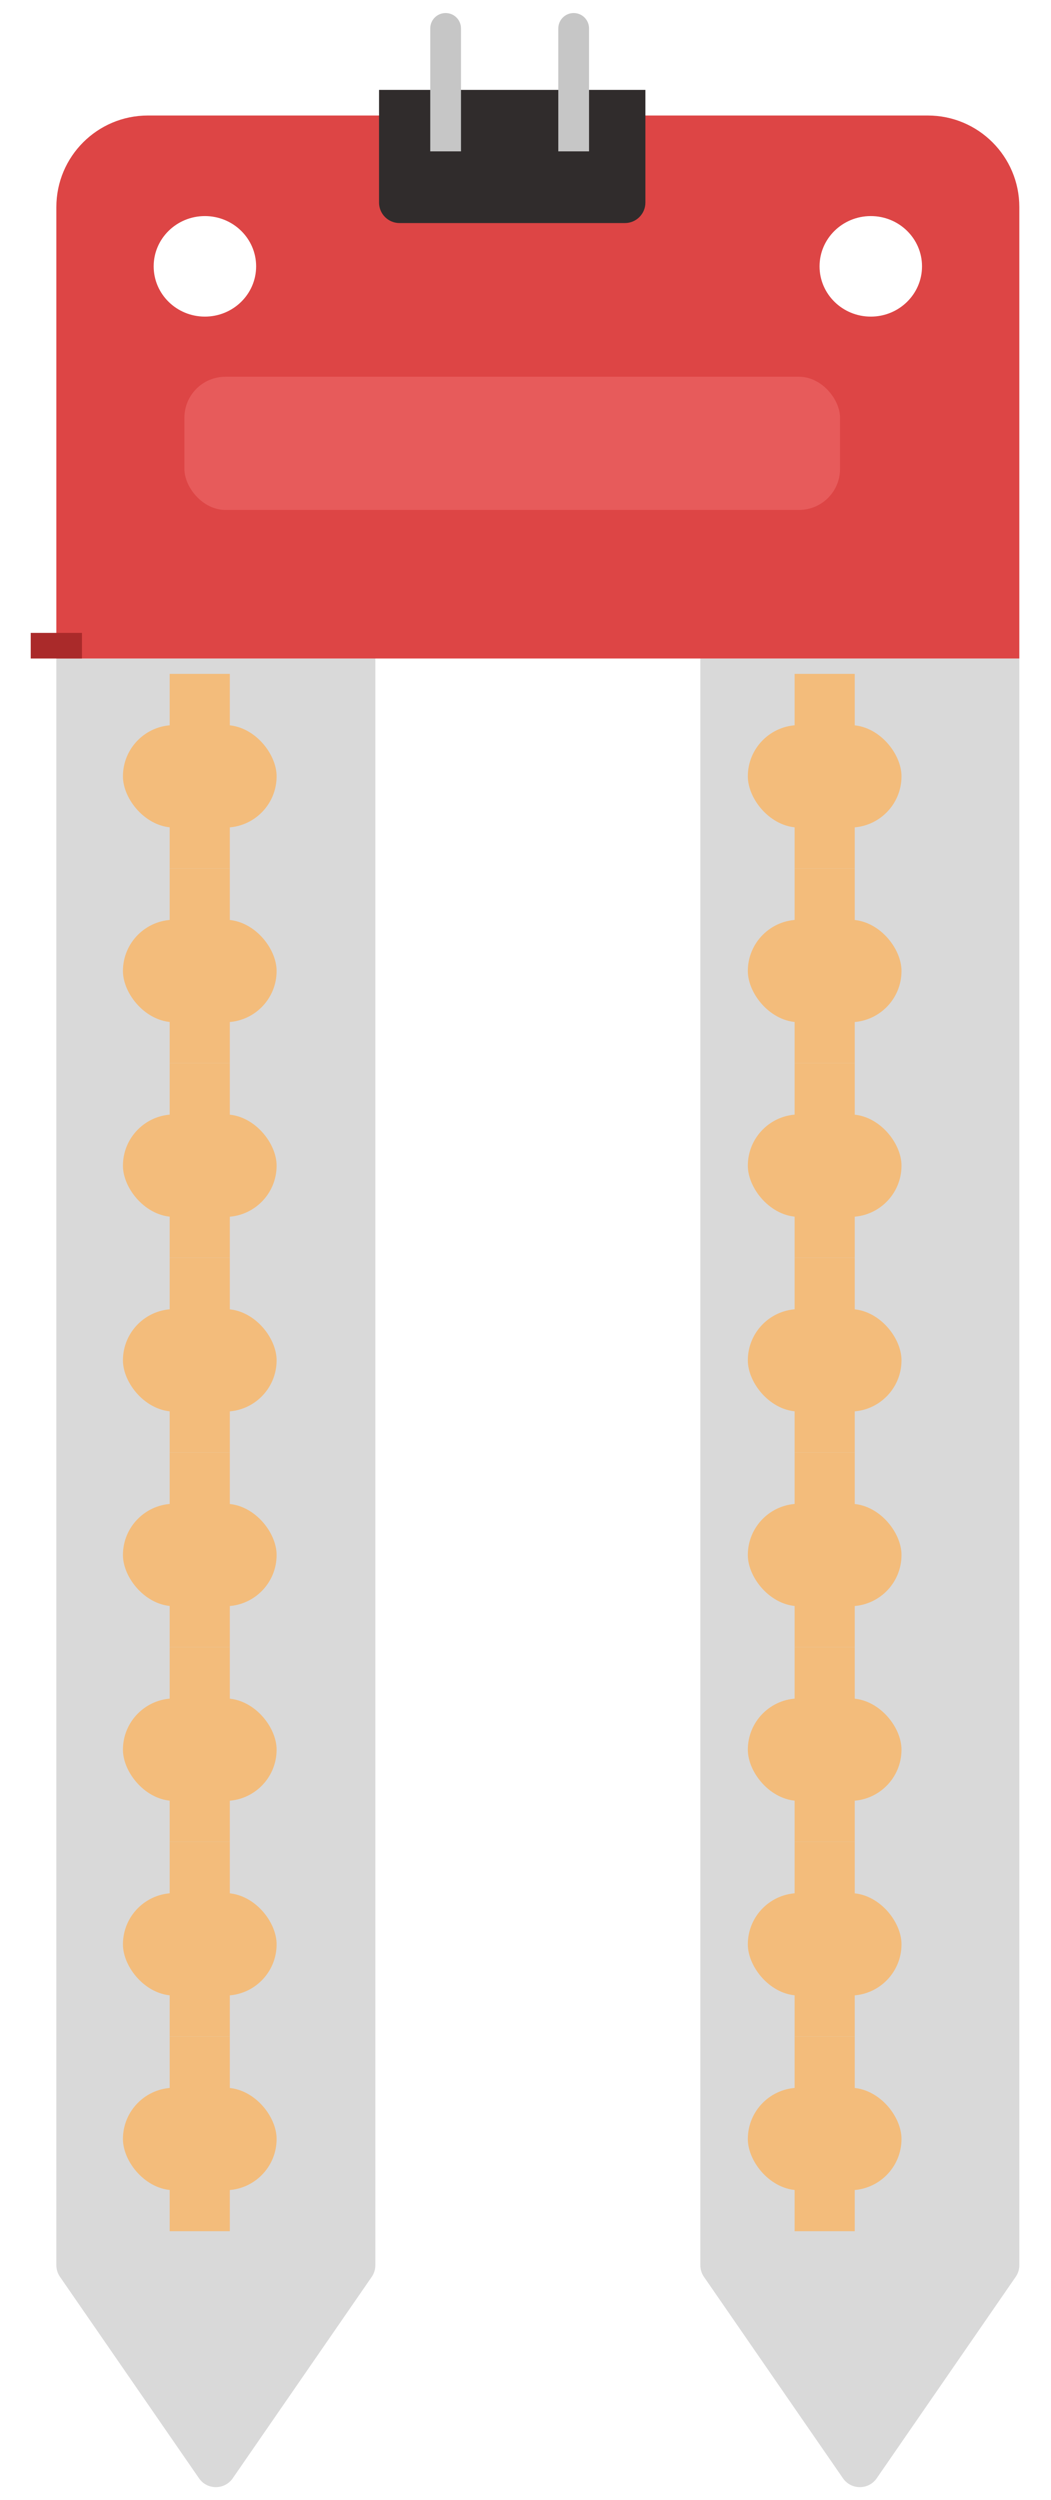 <svg width="37" height="88" viewBox="0 0 37 88" fill="none" xmlns="http://www.w3.org/2000/svg">
<g filter="url(#filter0_d_341_381)">
<path d="M1.082 26.346V22.278H12.312V26.346V78.835C12.312 78.981 12.268 79.124 12.185 79.244L7.291 86.335C7.004 86.75 6.39 86.75 6.104 86.335L1.21 79.244C1.127 79.124 1.082 78.981 1.082 78.835V26.346Z" fill="#D9D9D9"/>
<path d="M34.983 26.346V78.835C34.983 78.981 34.938 79.124 34.855 79.244L29.962 86.335C29.675 86.75 29.061 86.75 28.774 86.335L23.88 79.244C23.797 79.124 23.753 78.981 23.753 78.835V26.346V22.278H34.983V26.346Z" fill="#D9D9D9"/>
</g>
<g filter="url(#filter1_d_341_381)">
<path fill-rule="evenodd" clip-rule="evenodd" d="M1.082 6.387C1.082 4.607 2.525 3.164 4.305 3.164H31.76C33.54 3.164 34.983 4.607 34.983 6.387V22.278H1.082V6.387ZM29.754 10.243C28.758 10.243 27.95 9.451 27.95 8.473C27.95 7.496 28.758 6.704 29.754 6.704C30.75 6.704 31.557 7.496 31.557 8.473C31.557 9.451 30.75 10.243 29.754 10.243ZM4.508 8.473C4.508 9.451 5.316 10.243 6.311 10.243C7.307 10.243 8.115 9.451 8.115 8.473C8.115 7.496 7.307 6.704 6.311 6.704C5.316 6.704 4.508 7.496 4.508 8.473Z" fill="#DD4545"/>
</g>
<rect x="27.974" y="23.721" width="2.117" height="6.852" fill="#F3BC7B"/>
<rect x="26.327" y="25.524" width="5.41" height="3.606" rx="1.803" fill="#F3BC7B"/>
<rect x="27.974" y="30.573" width="2.117" height="6.852" fill="#F3BC7B"/>
<rect x="26.327" y="32.376" width="5.41" height="3.606" rx="1.803" fill="#F3BC7B"/>
<rect x="27.974" y="37.425" width="2.117" height="6.852" fill="#F3BC7B"/>
<rect x="26.327" y="39.229" width="5.41" height="3.606" rx="1.803" fill="#F3BC7B"/>
<rect x="27.974" y="44.278" width="2.117" height="6.852" fill="#F3BC7B"/>
<rect x="26.327" y="46.081" width="5.41" height="3.606" rx="1.803" fill="#F3BC7B"/>
<rect x="27.974" y="51.13" width="2.117" height="6.852" fill="#F3BC7B"/>
<rect x="26.327" y="52.933" width="5.41" height="3.606" rx="1.803" fill="#F3BC7B"/>
<rect x="27.974" y="57.983" width="2.117" height="6.852" fill="#F3BC7B"/>
<rect x="26.327" y="59.786" width="5.41" height="3.606" rx="1.803" fill="#F3BC7B"/>
<rect x="27.974" y="64.835" width="2.117" height="6.852" fill="#F3BC7B"/>
<rect x="26.327" y="66.638" width="5.41" height="3.606" rx="1.803" fill="#F3BC7B"/>
<rect x="27.974" y="71.687" width="2.117" height="6.852" fill="#F3BC7B"/>
<rect x="26.327" y="73.49" width="5.41" height="3.606" rx="1.803" fill="#F3BC7B"/>
<rect x="5.974" y="23.721" width="2.117" height="6.852" fill="#F3BC7B"/>
<rect x="4.328" y="25.524" width="5.41" height="3.606" rx="1.803" fill="#F3BC7B"/>
<rect x="5.974" y="30.573" width="2.117" height="6.852" fill="#F3BC7B"/>
<rect x="4.328" y="32.376" width="5.41" height="3.606" rx="1.803" fill="#F3BC7B"/>
<rect x="5.974" y="37.425" width="2.117" height="6.852" fill="#F3BC7B"/>
<rect x="4.328" y="39.229" width="5.41" height="3.606" rx="1.803" fill="#F3BC7B"/>
<rect x="5.974" y="44.278" width="2.117" height="6.852" fill="#F3BC7B"/>
<rect x="4.328" y="46.081" width="5.41" height="3.606" rx="1.803" fill="#F3BC7B"/>
<rect x="5.974" y="51.13" width="2.117" height="6.852" fill="#F3BC7B"/>
<rect x="4.328" y="52.933" width="5.41" height="3.606" rx="1.803" fill="#F3BC7B"/>
<rect x="5.974" y="57.983" width="2.117" height="6.852" fill="#F3BC7B"/>
<rect x="4.328" y="59.786" width="5.41" height="3.606" rx="1.803" fill="#F3BC7B"/>
<rect x="5.974" y="64.835" width="2.117" height="6.852" fill="#F3BC7B"/>
<rect x="4.328" y="66.638" width="5.41" height="3.606" rx="1.803" fill="#F3BC7B"/>
<rect x="5.974" y="71.687" width="2.117" height="6.852" fill="#F3BC7B"/>
<rect x="4.328" y="73.49" width="5.41" height="3.606" rx="1.803" fill="#F3BC7B"/>
<path d="M13.344 3.164H22.721V7.131C22.721 7.529 22.398 7.852 22 7.852H14.065C13.667 7.852 13.344 7.529 13.344 7.131V3.164Z" fill="#302C2C"/>
<path d="M16.229 1C16.229 0.701 15.987 0.459 15.688 0.459C15.389 0.459 15.147 0.701 15.147 1H16.229ZM15.147 1V5.328H16.229V1H15.147Z" fill="#C6C6C6"/>
<path d="M20.737 1C20.737 0.701 20.495 0.459 20.196 0.459C19.898 0.459 19.655 0.701 19.655 1H20.737ZM19.655 1V5.328H20.737V1H19.655Z" fill="#C6C6C6"/>
<path d="M1.082 22.278H2.885V23.18H1.082V22.278Z" fill="#AA2A2A"/>
<rect x="6.492" y="13.262" width="23.081" height="4.688" rx="1.443" fill="#E75B5B"/>
<defs>
<filter id="filter0_d_341_381" x="1.082" y="22.278" width="34.803" height="65.27" filterUnits="userSpaceOnUse" color-interpolation-filters="sRGB">
<feFlood flood-opacity="0" result="BackgroundImageFix"/>
<feColorMatrix in="SourceAlpha" type="matrix" values="0 0 0 0 0 0 0 0 0 0 0 0 0 0 0 0 0 0 127 0" result="hardAlpha"/>
<feOffset dx="0.902" dy="0.902"/>
<feComposite in2="hardAlpha" operator="out"/>
<feColorMatrix type="matrix" values="0 0 0 0 0.542 0 0 0 0 0.542 0 0 0 0 0.542 0 0 0 1 0"/>
<feBlend mode="normal" in2="BackgroundImageFix" result="effect1_dropShadow_341_381"/>
<feBlend mode="normal" in="SourceGraphic" in2="effect1_dropShadow_341_381" result="shape"/>
</filter>
<filter id="filter1_d_341_381" x="1.082" y="3.164" width="34.803" height="20.016" filterUnits="userSpaceOnUse" color-interpolation-filters="sRGB">
<feFlood flood-opacity="0" result="BackgroundImageFix"/>
<feColorMatrix in="SourceAlpha" type="matrix" values="0 0 0 0 0 0 0 0 0 0 0 0 0 0 0 0 0 0 127 0" result="hardAlpha"/>
<feOffset dx="0.902" dy="0.902"/>
<feComposite in2="hardAlpha" operator="out"/>
<feColorMatrix type="matrix" values="0 0 0 0 0.667 0 0 0 0 0.164 0 0 0 0 0.164 0 0 0 1 0"/>
<feBlend mode="normal" in2="BackgroundImageFix" result="effect1_dropShadow_341_381"/>
<feBlend mode="normal" in="SourceGraphic" in2="effect1_dropShadow_341_381" result="shape"/>
</filter>
</defs>
</svg>
